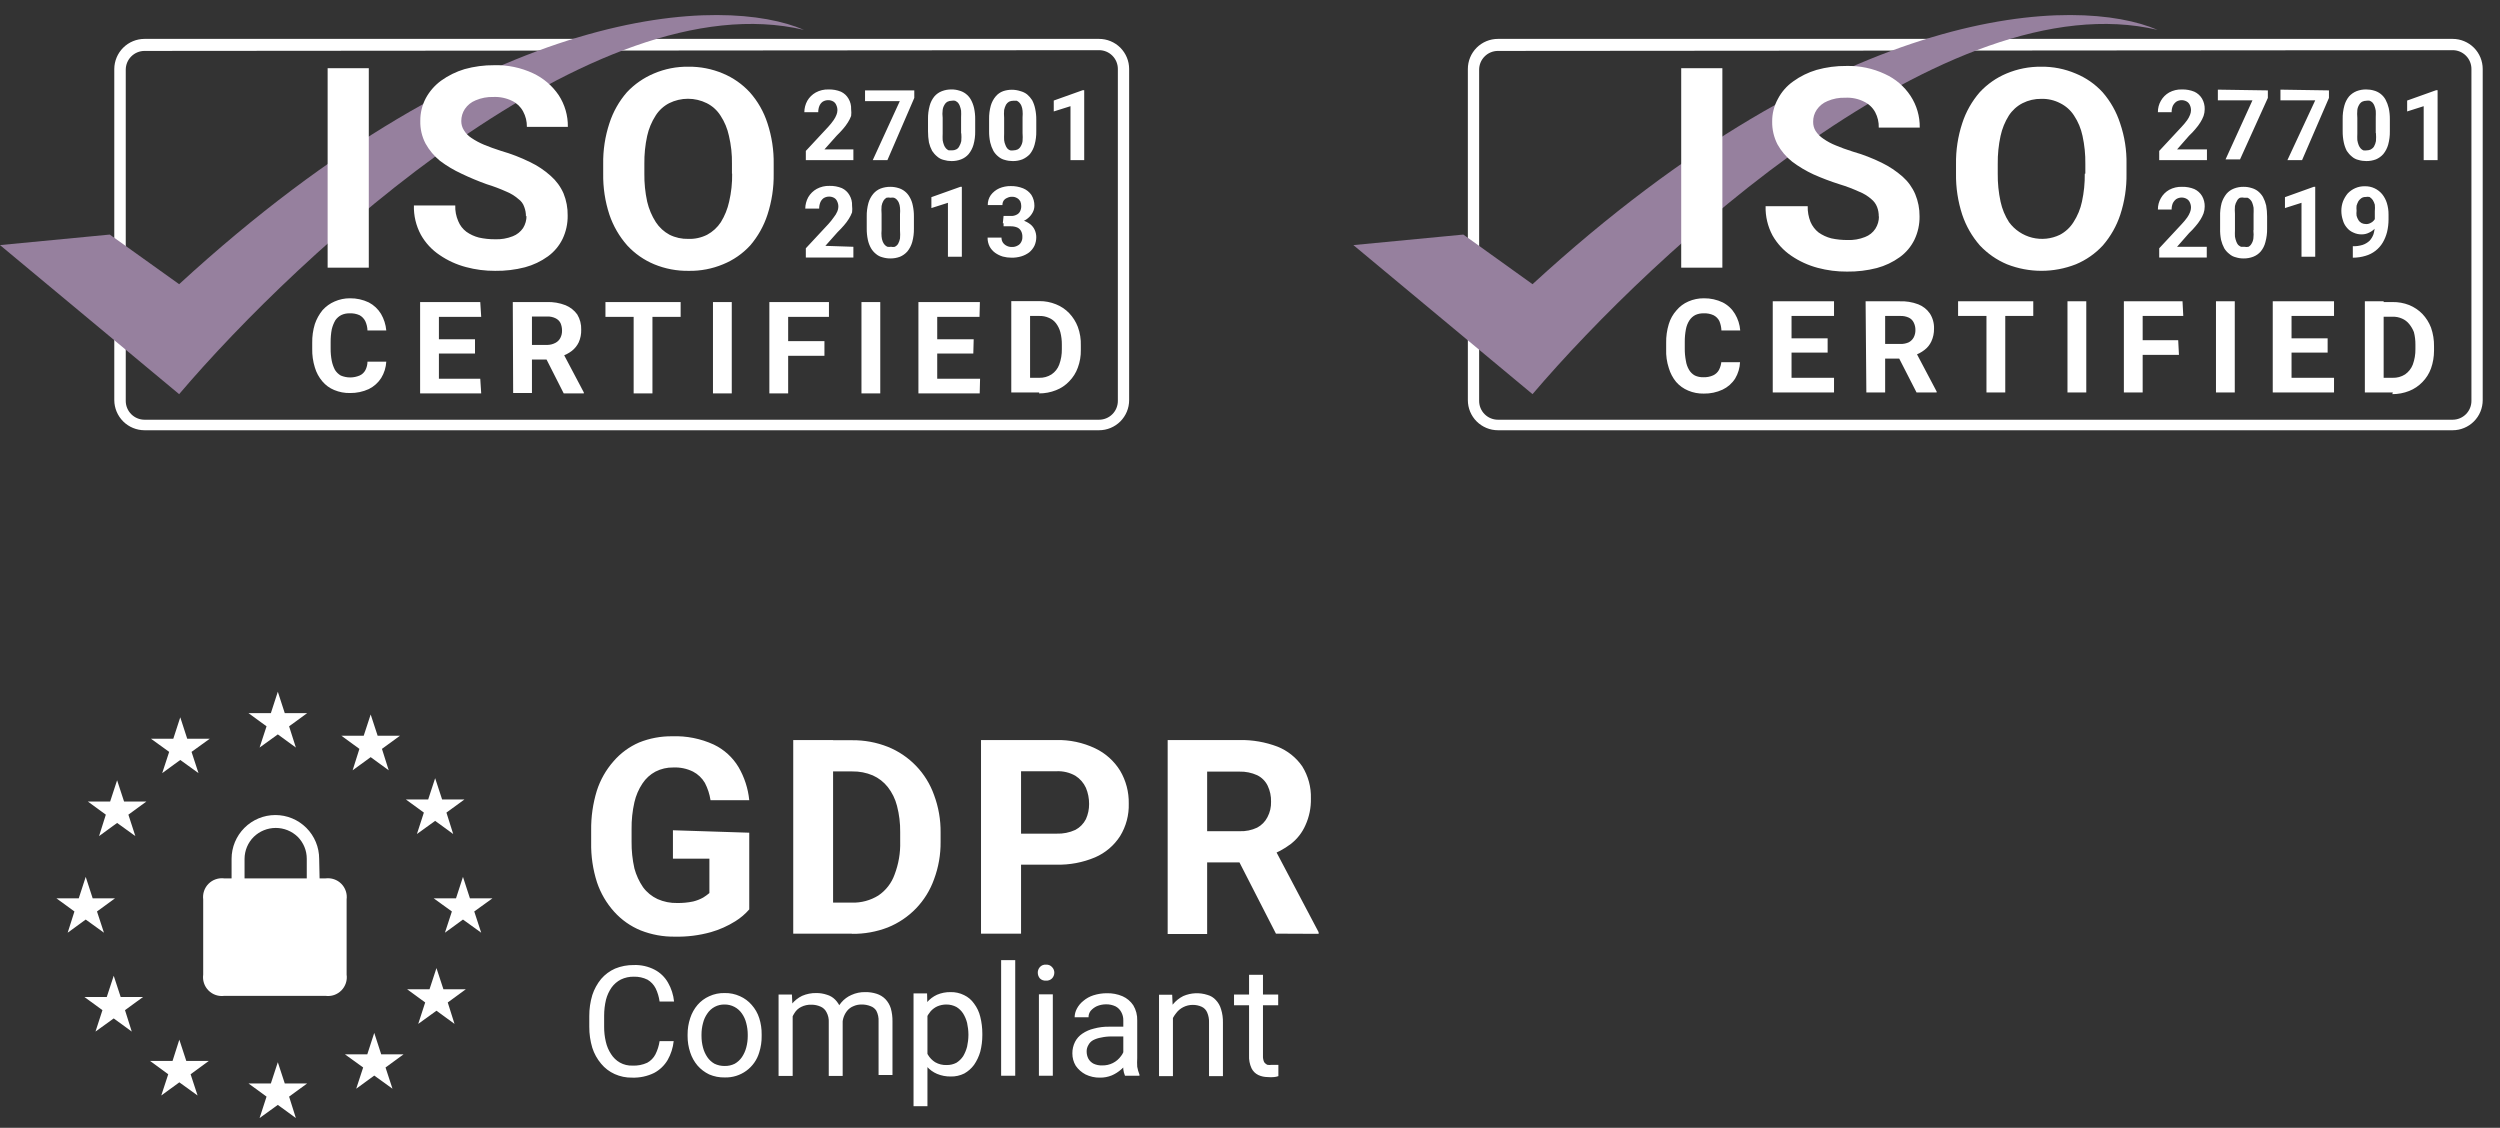 <svg width="133" height="60" viewBox="0 0 133 60" fill="none" xmlns="http://www.w3.org/2000/svg">
<rect x="0" y="0" width="133" height="60" fill="#333333" stroke="none"/>
<path d="M14.78 36.8L15.15 37.94H16.34L15.38 38.64L15.74 39.77L14.78 39.07L13.81 39.77L14.18 38.64L13.22 37.94H14.41L14.78 36.8Z" fill="white"/>
<path d="M14.78 56.51L15.15 57.64H16.34L15.38 58.34L15.74 59.48L14.78 58.78L13.81 59.48L14.18 58.34L13.22 57.64H14.41L14.78 56.51Z" fill="white"/>
<path d="M24.63 46.65L25 47.79H26.2L25.23 48.49L25.6 49.62L24.63 48.92L23.67 49.62L24.04 48.49L23.07 47.79H24.26L24.63 46.65Z" fill="white"/>
<path d="M4.56 46.65L4.93 47.79H6.12L5.16 48.49L5.53 49.62L4.56 48.92L3.6 49.62L3.96 48.49L3 47.79H4.19L4.56 46.65Z" fill="white"/>
<path d="M9.59 38.16L9.96 39.3H11.16L10.19 40L10.56 41.13L9.59 40.43L8.63 41.13L9 40L8.03 39.3H9.22L9.59 38.16Z" fill="white"/>
<path d="M19.91 54.95L20.28 56.09H21.47L20.51 56.79L20.88 57.92L19.91 57.22L18.95 57.92L19.32 56.79L18.35 56.09H19.54L19.91 54.95Z" fill="white"/>
<path d="M23.15 41.4L23.52 42.53H24.71L23.75 43.23L24.11 44.37L23.15 43.67L22.18 44.37L22.55 43.23L21.59 42.53H22.78L23.15 41.4Z" fill="white"/>
<path d="M6.05 51.91L6.42 53.04H7.61L6.65 53.74L7.01 54.88L6.05 54.18L5.08 54.88L5.45 53.74L4.49 53.04H5.68L6.05 51.91Z" fill="white"/>
<path d="M6.23 41.51L6.6 42.64H7.79L6.83 43.34L7.2 44.48L6.23 43.78L5.27 44.48L5.63 43.34L4.67 42.64H5.86L6.23 41.51Z" fill="white"/>
<path d="M23.22 51.501L23.59 52.63H24.78L23.82 53.331L24.18 54.471L23.22 53.77L22.25 54.471L22.62 53.331L21.66 52.63H22.85L23.22 51.501Z" fill="white"/>
<path d="M19.72 38.01L20.09 39.14H21.28L20.32 39.84L20.68 40.98L19.72 40.28L18.76 40.98L19.12 39.84L18.16 39.14H19.35L19.72 38.01Z" fill="white"/>
<path d="M9.54 55.31L9.91 56.44H11.111L10.14 57.15L10.511 58.28L9.54 57.58L8.58 58.28L8.95 57.15L7.98 56.44H9.18L9.54 55.31Z" fill="white"/>
<path d="M67.88 49.67L65.53 45.08H67.77L70.15 49.59V49.68L67.88 49.67ZM62.12 39.37H65.96C66.643 39.359 67.322 39.478 67.96 39.72C68.495 39.932 68.954 40.297 69.28 40.77C69.598 41.283 69.758 41.877 69.74 42.48C69.751 42.969 69.652 43.455 69.45 43.9C69.278 44.293 69.01 44.637 68.67 44.9C68.312 45.171 67.914 45.383 67.49 45.53L66.81 45.88H63.47V44.22H65.95C66.271 44.232 66.59 44.167 66.88 44.03C67.117 43.905 67.31 43.709 67.43 43.47C67.563 43.218 67.629 42.935 67.62 42.65C67.628 42.357 67.566 42.066 67.44 41.8C67.321 41.556 67.124 41.359 66.88 41.24C66.585 41.107 66.264 41.042 65.94 41.05H64.22V49.69H62.12V39.37ZM56.21 46H53.58V44.35H56.21C56.555 44.362 56.897 44.294 57.21 44.15C57.451 44.022 57.646 43.823 57.77 43.58C57.885 43.326 57.943 43.049 57.94 42.77C57.942 42.475 57.884 42.183 57.77 41.91C57.649 41.647 57.455 41.425 57.21 41.27C56.906 41.098 56.56 41.015 56.21 41.03H54.32V49.67H52.19V39.37H56.19C56.905 39.353 57.614 39.504 58.26 39.81C58.809 40.07 59.271 40.484 59.59 41C59.903 41.53 60.062 42.136 60.05 42.75C60.068 43.359 59.908 43.96 59.59 44.48C59.269 44.98 58.806 45.374 58.26 45.61C57.606 45.886 56.9 46.019 56.19 46H56.21ZM44.32 49.67H42.2V39.37H44.32V49.67ZM45.32 49.67H43.08V48.02H45.32C45.817 48.034 46.308 47.902 46.73 47.64C47.128 47.371 47.429 46.982 47.59 46.53C47.805 45.969 47.907 45.371 47.89 44.77V44.27C47.896 43.798 47.839 43.327 47.72 42.87C47.628 42.507 47.461 42.166 47.23 41.87C47.018 41.602 46.743 41.389 46.43 41.25C46.086 41.105 45.714 41.033 45.34 41.04H43.03V39.38H45.34C45.987 39.374 46.629 39.492 47.23 39.73C47.798 39.958 48.311 40.304 48.736 40.746C49.16 41.187 49.485 41.714 49.69 42.29C49.929 42.93 50.047 43.608 50.04 44.29V44.78C50.047 45.463 49.929 46.141 49.69 46.78C49.485 47.357 49.16 47.883 48.736 48.325C48.311 48.766 47.798 49.112 47.23 49.34C46.621 49.575 45.973 49.69 45.32 49.68V49.67ZM39.86 44.3V48.38C39.646 48.626 39.397 48.838 39.12 49.01C38.716 49.263 38.279 49.459 37.82 49.59C37.196 49.764 36.549 49.845 35.9 49.83C35.281 49.839 34.667 49.726 34.09 49.5C33.547 49.279 33.062 48.937 32.67 48.5C32.263 48.048 31.953 47.517 31.76 46.94C31.542 46.259 31.437 45.546 31.45 44.83V44.18C31.44 43.465 31.541 42.754 31.75 42.07C31.935 41.491 32.238 40.956 32.64 40.5C33.012 40.068 33.477 39.727 34 39.5C34.559 39.275 35.158 39.163 35.76 39.17C36.521 39.142 37.278 39.293 37.97 39.61C38.519 39.872 38.978 40.289 39.29 40.81C39.604 41.349 39.799 41.95 39.86 42.57H37.8C37.751 42.249 37.65 41.939 37.5 41.65C37.351 41.395 37.132 41.187 36.87 41.05C36.544 40.889 36.183 40.814 35.82 40.83C35.49 40.824 35.164 40.9 34.87 41.05C34.591 41.199 34.354 41.416 34.18 41.68C33.977 41.984 33.831 42.323 33.75 42.68C33.644 43.149 33.594 43.629 33.6 44.11V44.77C33.594 45.251 33.645 45.731 33.75 46.2C33.847 46.557 34.002 46.895 34.21 47.2C34.41 47.472 34.675 47.688 34.98 47.83C35.311 47.977 35.669 48.048 36.03 48.04C36.312 48.044 36.594 48.018 36.87 47.96C37.059 47.915 37.24 47.844 37.41 47.75C37.526 47.678 37.636 47.598 37.74 47.51V45.68H35.8V44.17L39.86 44.3Z" fill="white"/>
<path d="M66.45 51.86H67.19V56.17C67.184 56.283 67.205 56.396 67.25 56.5C67.295 56.566 67.357 56.618 67.43 56.65C67.506 56.66 67.583 56.66 67.66 56.65H67.86H68.01V57.25C67.936 57.277 67.858 57.294 67.78 57.3C67.667 57.312 67.553 57.312 67.44 57.3C67.267 57.3 67.096 57.263 66.94 57.19C66.783 57.114 66.656 56.987 66.58 56.83C66.482 56.614 66.437 56.377 66.45 56.14V51.86ZM68 53.48H65.65V52.91H68V53.48ZM62.21 54.91H61.91C61.905 54.631 61.949 54.354 62.04 54.09C62.11 53.847 62.233 53.621 62.4 53.43C62.55 53.246 62.737 53.096 62.95 52.99C63.358 52.813 63.817 52.792 64.24 52.93C64.409 52.976 64.562 53.069 64.68 53.2C64.812 53.338 64.908 53.506 64.96 53.69C65.033 53.923 65.067 54.166 65.06 54.41V57.25H64.32V54.4C64.328 54.215 64.294 54.03 64.22 53.86C64.164 53.727 64.061 53.62 63.93 53.56C63.782 53.493 63.622 53.459 63.46 53.46C63.282 53.458 63.108 53.5 62.95 53.58C62.8 53.656 62.669 53.765 62.57 53.9C62.456 54.04 62.368 54.199 62.31 54.37C62.249 54.547 62.219 54.733 62.22 54.92L62.21 54.91ZM62.4 53.84V57.25H61.66V52.92H62.36L62.4 53.84ZM59.88 54.62V55.14H59.13C58.941 55.138 58.753 55.158 58.57 55.2C58.423 55.224 58.281 55.271 58.15 55.34C58.042 55.4 57.955 55.491 57.9 55.6C57.839 55.703 57.807 55.821 57.81 55.94C57.809 56.072 57.84 56.203 57.9 56.32C57.964 56.436 58.062 56.53 58.18 56.59C58.324 56.656 58.481 56.687 58.64 56.68C58.834 56.685 59.028 56.642 59.202 56.555C59.376 56.468 59.527 56.339 59.64 56.18C59.734 56.066 59.793 55.927 59.81 55.78L60.12 56.14C60.091 56.271 60.04 56.396 59.97 56.51C59.883 56.658 59.771 56.79 59.64 56.9C59.493 57.028 59.328 57.133 59.15 57.21C58.95 57.292 58.736 57.333 58.52 57.33C58.253 57.335 57.989 57.277 57.75 57.16C57.542 57.051 57.363 56.893 57.23 56.7C57.11 56.501 57.048 56.273 57.05 56.04C57.047 55.829 57.096 55.62 57.19 55.43C57.28 55.253 57.414 55.101 57.58 54.99C57.768 54.863 57.978 54.771 58.2 54.72C58.46 54.649 58.73 54.616 59 54.62H59.88ZM59.76 56.51V54.28C59.763 54.126 59.725 53.974 59.65 53.84C59.582 53.712 59.477 53.608 59.35 53.54C59.191 53.464 59.016 53.426 58.84 53.43C58.671 53.43 58.505 53.464 58.35 53.53C58.223 53.59 58.111 53.675 58.02 53.78C57.946 53.878 57.907 53.998 57.91 54.12H57.17C57.172 53.959 57.213 53.802 57.29 53.66C57.374 53.502 57.489 53.362 57.63 53.25C57.788 53.115 57.972 53.013 58.17 52.95C58.403 52.876 58.645 52.839 58.89 52.84C59.175 52.834 59.458 52.888 59.72 53C59.951 53.103 60.149 53.269 60.29 53.48C60.437 53.724 60.51 54.005 60.5 54.29V56.29C60.491 56.443 60.491 56.597 60.5 56.75C60.525 56.894 60.565 57.035 60.62 57.17V57.23H59.85C59.804 57.121 59.774 57.007 59.76 56.89C59.751 56.757 59.751 56.623 59.76 56.49V56.51ZM55.21 51.75C55.207 51.64 55.247 51.533 55.32 51.45C55.361 51.404 55.412 51.368 55.469 51.345C55.526 51.323 55.588 51.314 55.65 51.32C55.709 51.315 55.77 51.324 55.825 51.347C55.881 51.369 55.93 51.405 55.97 51.45C56.009 51.489 56.04 51.536 56.06 51.588C56.081 51.639 56.091 51.695 56.09 51.75C56.089 51.862 56.046 51.969 55.97 52.05C55.928 52.092 55.878 52.124 55.823 52.145C55.767 52.166 55.709 52.174 55.65 52.17C55.589 52.175 55.529 52.167 55.471 52.146C55.414 52.126 55.363 52.093 55.32 52.05C55.25 51.966 55.211 51.86 55.21 51.75ZM56.01 57.23H55.27V52.9H56.01V57.23ZM54.01 57.23H53.26V51.08H54.01V57.23ZM51.52 55.11V55.03C51.518 54.825 51.494 54.62 51.45 54.42C51.406 54.243 51.335 54.075 51.24 53.92C51.148 53.777 51.025 53.657 50.88 53.57C50.716 53.484 50.534 53.439 50.35 53.44C50.181 53.439 50.014 53.473 49.86 53.54C49.727 53.602 49.608 53.691 49.51 53.8C49.416 53.912 49.338 54.036 49.28 54.17C49.22 54.304 49.176 54.446 49.15 54.59V55.59C49.197 55.776 49.271 55.955 49.37 56.12C49.464 56.278 49.594 56.411 49.75 56.51C49.935 56.616 50.146 56.668 50.36 56.66C50.54 56.664 50.719 56.623 50.88 56.54C51.023 56.45 51.146 56.331 51.24 56.19C51.333 56.031 51.404 55.859 51.45 55.68C51.494 55.48 51.518 55.275 51.52 55.07V55.11ZM52.26 54.99V55.07C52.261 55.367 52.224 55.663 52.15 55.95C52.078 56.2 51.967 56.436 51.82 56.65C51.681 56.839 51.504 56.996 51.3 57.11C51.076 57.221 50.829 57.276 50.58 57.27C50.329 57.274 50.081 57.226 49.85 57.13C49.643 57.042 49.458 56.909 49.31 56.74C49.16 56.55 49.042 56.338 48.96 56.11C48.872 55.844 48.815 55.569 48.79 55.29V54.84C48.815 54.547 48.875 54.258 48.97 53.98C49.044 53.745 49.159 53.525 49.31 53.33C49.457 53.155 49.642 53.015 49.85 52.92C50.077 52.824 50.322 52.776 50.57 52.78C50.819 52.774 51.066 52.829 51.29 52.94C51.503 53.041 51.685 53.196 51.82 53.39C51.977 53.598 52.089 53.837 52.15 54.09C52.224 54.384 52.261 54.687 52.26 54.99ZM49.34 53.69V58.85H48.6V52.85H49.32L49.34 53.69ZM44.8 54.45L44.31 54.6C44.311 54.369 44.348 54.14 44.42 53.92C44.497 53.705 44.612 53.505 44.76 53.33C44.906 53.157 45.091 53.02 45.3 52.93C45.529 52.826 45.778 52.775 46.03 52.78C46.237 52.776 46.443 52.806 46.64 52.87C46.813 52.925 46.971 53.021 47.1 53.15C47.233 53.289 47.332 53.457 47.39 53.64C47.454 53.868 47.484 54.104 47.48 54.34V57.19H46.74V54.34C46.752 54.143 46.71 53.946 46.62 53.77C46.549 53.659 46.444 53.574 46.32 53.53C46.164 53.467 45.997 53.436 45.83 53.44C45.681 53.438 45.535 53.469 45.4 53.53C45.276 53.58 45.166 53.659 45.08 53.76C44.91 53.965 44.818 54.224 44.82 54.49L44.8 54.45ZM42.02 54.9H41.67C41.672 54.623 41.712 54.346 41.79 54.08C41.85 53.839 41.963 53.614 42.12 53.42C42.267 53.234 42.456 53.084 42.67 52.98C42.909 52.876 43.168 52.825 43.43 52.83C43.62 52.828 43.809 52.859 43.99 52.92C44.156 52.967 44.308 53.057 44.43 53.18C44.563 53.316 44.666 53.48 44.73 53.66C44.803 53.883 44.837 54.116 44.83 54.35V57.24H44.09V54.39C44.101 54.202 44.06 54.015 43.97 53.85C43.903 53.714 43.789 53.608 43.65 53.55C43.498 53.483 43.335 53.449 43.17 53.45C42.979 53.443 42.79 53.484 42.62 53.57C42.475 53.641 42.353 53.752 42.27 53.89C42.175 54.033 42.107 54.193 42.07 54.36C42.037 54.542 42.02 54.726 42.02 54.91V54.9ZM42.17 53.77V57.24H41.42V52.91H42.13L42.17 53.77ZM37.32 55.03V55.12C37.32 55.326 37.347 55.531 37.4 55.73C37.447 55.912 37.525 56.084 37.63 56.24C37.728 56.384 37.858 56.504 38.01 56.59C38.181 56.673 38.369 56.714 38.56 56.71C38.743 56.714 38.925 56.673 39.09 56.59C39.241 56.504 39.371 56.384 39.47 56.24C39.574 56.084 39.652 55.912 39.7 55.73C39.753 55.531 39.78 55.326 39.78 55.12V55.03C39.779 54.828 39.752 54.626 39.7 54.43C39.656 54.247 39.578 54.074 39.47 53.92C39.368 53.771 39.23 53.648 39.07 53.565C38.909 53.481 38.731 53.438 38.55 53.44C38.368 53.435 38.188 53.477 38.028 53.561C37.867 53.645 37.73 53.769 37.63 53.92C37.522 54.074 37.444 54.247 37.4 54.43C37.347 54.626 37.32 54.828 37.32 55.03ZM36.58 55.12V55.03C36.579 54.734 36.626 54.441 36.72 54.16C36.803 53.904 36.935 53.666 37.11 53.46C37.28 53.263 37.492 53.106 37.73 53C37.986 52.881 38.267 52.823 38.55 52.83C38.832 52.823 39.113 52.882 39.37 53C39.608 53.106 39.82 53.263 39.99 53.46C40.17 53.663 40.307 53.901 40.39 54.16C40.48 54.441 40.524 54.735 40.52 55.03V55.12C40.524 55.415 40.48 55.709 40.39 55.99C40.275 56.383 40.033 56.727 39.702 56.967C39.37 57.208 38.969 57.332 38.56 57.32C38.275 57.327 37.992 57.272 37.73 57.16C37.493 57.047 37.282 56.887 37.11 56.69C36.935 56.484 36.803 56.246 36.72 55.99C36.626 55.709 36.579 55.416 36.58 55.12ZM35.07 55.39H35.84C35.803 55.742 35.694 56.082 35.52 56.39C35.348 56.682 35.099 56.921 34.8 57.08C34.436 57.258 34.034 57.344 33.63 57.33C33.309 57.336 32.992 57.271 32.7 57.14C32.421 57.014 32.174 56.826 31.98 56.59C31.769 56.34 31.609 56.051 31.51 55.74C31.402 55.38 31.348 55.006 31.35 54.63V54.05C31.348 53.674 31.402 53.3 31.51 52.94C31.611 52.627 31.771 52.335 31.98 52.08C32.183 51.844 32.435 51.657 32.72 51.53C33.037 51.4 33.377 51.336 33.72 51.34C34.105 51.326 34.488 51.412 34.83 51.59C35.128 51.747 35.374 51.986 35.54 52.28C35.716 52.587 35.825 52.928 35.86 53.28H35.09C35.057 53.037 34.986 52.801 34.88 52.58C34.783 52.389 34.634 52.229 34.45 52.12C34.223 52.008 33.972 51.953 33.72 51.96C33.481 51.955 33.245 52.007 33.03 52.11C32.836 52.21 32.668 52.354 32.54 52.53C32.402 52.727 32.301 52.947 32.24 53.18C32.174 53.459 32.14 53.744 32.14 54.03V54.62C32.138 54.889 32.168 55.158 32.23 55.42C32.282 55.655 32.377 55.879 32.51 56.08C32.627 56.266 32.789 56.421 32.98 56.53C33.184 56.644 33.416 56.699 33.65 56.69C33.918 56.703 34.185 56.651 34.43 56.54C34.618 56.438 34.772 56.281 34.87 56.09C34.98 55.87 35.054 55.634 35.09 55.39" fill="white"/>
<path d="M17.32 46.73H11.93C11.779 46.711 11.624 46.726 11.48 46.776C11.335 46.825 11.203 46.907 11.095 47.015C10.987 47.123 10.905 47.255 10.856 47.4C10.806 47.544 10.791 47.699 10.81 47.85V51.85C10.789 52.003 10.803 52.158 10.852 52.304C10.9 52.45 10.982 52.583 11.091 52.693C11.199 52.802 11.331 52.885 11.477 52.935C11.623 52.985 11.778 53 11.93 52.98H17.32C17.473 53 17.628 52.985 17.774 52.935C17.92 52.885 18.052 52.802 18.16 52.693C18.269 52.583 18.35 52.45 18.399 52.304C18.448 52.158 18.462 52.003 18.44 51.85V47.85C18.46 47.699 18.445 47.544 18.395 47.4C18.346 47.255 18.264 47.123 18.156 47.015C18.048 46.907 17.916 46.825 17.771 46.776C17.626 46.726 17.472 46.711 17.32 46.73Z" fill="white"/>
<path d="M17.02 47.59H16.32V45.69C16.321 45.473 16.279 45.258 16.197 45.058C16.114 44.857 15.993 44.674 15.84 44.52C15.527 44.216 15.107 44.046 14.67 44.046C14.233 44.046 13.814 44.216 13.5 44.52C13.188 44.83 13.012 45.251 13.01 45.69V47.59H12.32V45.69C12.32 45.072 12.566 44.48 13.003 44.043C13.44 43.606 14.032 43.36 14.65 43.36C15.268 43.36 15.861 43.606 16.298 44.043C16.735 44.48 16.98 45.072 16.98 45.69L17.02 47.59Z" fill="white"/>
<path d="M7.69 2.709C7.425 2.709 7.171 2.814 6.983 3.002C6.795 3.189 6.69 3.444 6.69 3.709V21.329C6.69 21.594 6.795 21.848 6.983 22.036C7.171 22.224 7.425 22.329 7.69 22.329H58.47C58.735 22.329 58.99 22.224 59.177 22.036C59.365 21.848 59.47 21.594 59.47 21.329V3.669C59.47 3.404 59.365 3.149 59.177 2.962C58.99 2.774 58.735 2.669 58.47 2.669L7.69 2.709ZM58.47 22.889H7.69C7.265 22.889 6.857 22.721 6.555 22.421C6.254 22.121 6.083 21.714 6.08 21.289V3.669C6.083 3.244 6.254 2.837 6.555 2.537C6.857 2.237 7.265 2.069 7.69 2.069H58.47C58.894 2.069 59.301 2.237 59.602 2.537C59.901 2.838 60.07 3.245 60.07 3.669V21.289C60.07 21.713 59.901 22.12 59.602 22.42C59.301 22.72 58.894 22.889 58.47 22.889Z" fill="white"/>
<path d="M0 13.039L5.84 12.479L9.53 15.119C26.06 -0.061 38.58 -0.231 42.77 1.589C31.62 -1.041 15.96 13.409 9.53 20.969L0 13.039Z" fill="#96809E"/>
<path d="M38.94 9.239V8.719C38.949 8.217 38.895 7.717 38.78 7.229C38.699 6.844 38.546 6.477 38.33 6.149C38.151 5.867 37.898 5.638 37.6 5.489C37.289 5.335 36.947 5.254 36.6 5.254C36.253 5.254 35.91 5.335 35.6 5.489C35.306 5.641 35.057 5.869 34.88 6.149C34.667 6.48 34.515 6.845 34.43 7.229C34.323 7.718 34.273 8.218 34.28 8.719V9.239C34.273 9.739 34.324 10.239 34.43 10.729C34.52 11.115 34.676 11.484 34.89 11.819C35.073 12.1 35.324 12.33 35.62 12.489C35.93 12.643 36.273 12.718 36.62 12.709C36.966 12.721 37.31 12.645 37.62 12.489C37.915 12.33 38.166 12.1 38.35 11.819C38.557 11.483 38.706 11.114 38.79 10.729C38.904 10.241 38.958 9.74 38.95 9.239H38.94ZM41.16 8.729V9.239C41.171 9.979 41.059 10.715 40.83 11.419C40.635 12.021 40.322 12.579 39.91 13.059C39.51 13.494 39.018 13.836 38.47 14.059C37.891 14.301 37.267 14.42 36.64 14.409C36.009 14.419 35.383 14.3 34.8 14.059C34.257 13.832 33.769 13.491 33.37 13.059C32.947 12.581 32.624 12.023 32.42 11.419C32.19 10.715 32.078 9.979 32.09 9.239V8.729C32.078 7.992 32.189 7.259 32.42 6.559C32.615 5.952 32.932 5.39 33.35 4.909C33.754 4.478 34.245 4.138 34.79 3.909C35.368 3.663 35.991 3.54 36.62 3.549C37.251 3.541 37.878 3.663 38.46 3.909C39.003 4.135 39.49 4.476 39.89 4.909C40.314 5.387 40.635 5.949 40.83 6.559C41.06 7.259 41.172 7.992 41.16 8.729ZM27.98 11.519C27.983 11.345 27.952 11.171 27.89 11.009C27.834 10.839 27.726 10.692 27.58 10.589C27.392 10.425 27.18 10.293 26.95 10.199C26.605 10.043 26.251 9.91 25.89 9.799C25.434 9.635 24.986 9.448 24.55 9.239C24.147 9.053 23.765 8.825 23.41 8.559C23.097 8.303 22.836 7.991 22.64 7.639C22.444 7.266 22.348 6.849 22.36 6.429C22.356 6.011 22.455 5.599 22.65 5.229C22.85 4.858 23.13 4.537 23.47 4.289C23.847 4.019 24.266 3.813 24.71 3.679C25.227 3.535 25.762 3.464 26.3 3.469C27.01 3.451 27.715 3.598 28.36 3.899C28.909 4.156 29.379 4.557 29.72 5.059C30.048 5.56 30.219 6.149 30.21 6.749H28.03C28.035 6.463 27.966 6.18 27.83 5.929C27.7 5.686 27.497 5.49 27.25 5.369C26.939 5.216 26.595 5.144 26.25 5.159C25.924 5.149 25.599 5.21 25.3 5.339C25.068 5.432 24.87 5.592 24.73 5.799C24.605 5.989 24.54 6.211 24.54 6.439C24.539 6.612 24.587 6.782 24.68 6.929C24.781 7.094 24.917 7.234 25.08 7.339C25.29 7.481 25.515 7.601 25.75 7.699C26.01 7.809 26.32 7.919 26.66 8.029C27.186 8.18 27.698 8.377 28.19 8.619C28.594 8.81 28.968 9.059 29.3 9.359C29.592 9.615 29.824 9.933 29.98 10.289C30.132 10.663 30.207 11.065 30.2 11.469C30.206 11.897 30.114 12.322 29.93 12.709C29.75 13.078 29.482 13.398 29.15 13.639C28.782 13.905 28.368 14.101 27.93 14.219C27.411 14.353 26.876 14.417 26.34 14.409C25.816 14.412 25.295 14.345 24.79 14.209C24.29 14.078 23.816 13.861 23.39 13.569C22.976 13.293 22.633 12.923 22.39 12.489C22.132 12.01 22.004 11.472 22.02 10.929H24.22C24.209 11.217 24.264 11.504 24.38 11.769C24.47 11.991 24.619 12.184 24.81 12.329C25.012 12.473 25.239 12.578 25.48 12.639C25.762 12.701 26.05 12.731 26.34 12.729C26.661 12.742 26.981 12.687 27.28 12.569C27.504 12.482 27.696 12.328 27.83 12.129C27.951 11.934 28.013 11.708 28.01 11.479L27.98 11.519ZM19.62 14.239H17.43V3.629H19.62V14.239Z" fill="white"/>
<path d="M54.8 20.879H53.8V16.019H54.8V20.879ZM55.29 20.879H54.23V20.099H55.28C55.513 20.107 55.743 20.044 55.94 19.919C56.128 19.793 56.271 19.611 56.35 19.399C56.448 19.133 56.495 18.852 56.49 18.569V18.329C56.492 18.106 56.465 17.884 56.41 17.669C56.364 17.499 56.286 17.339 56.18 17.199C56.082 17.07 55.951 16.969 55.8 16.909C55.64 16.837 55.466 16.803 55.29 16.809H54.2V16.019H55.29C55.595 16.016 55.898 16.074 56.18 16.189C56.444 16.294 56.683 16.454 56.88 16.659C57.08 16.869 57.236 17.118 57.34 17.389C57.458 17.709 57.512 18.048 57.5 18.389V18.619C57.506 18.939 57.452 19.258 57.34 19.559C57.242 19.833 57.085 20.082 56.88 20.289C56.685 20.496 56.446 20.657 56.18 20.759C55.894 20.873 55.588 20.931 55.28 20.929L55.29 20.879ZM52.11 16.859H49.55V16.069H52.13L52.11 16.859ZM51.78 18.809H49.55V18.049H51.8L51.78 18.809ZM49.86 20.929H48.86V16.069H49.86V20.929ZM52.12 20.929H49.55V20.149H52.14L52.12 20.929ZM46.83 20.929H45.83V16.069H46.83V20.929ZM44.1 16.859H41.66V16.069H44.1V16.859ZM43.86 18.929H41.66V18.149H43.86V18.929ZM41.93 20.929H40.93V16.069H41.93V20.929ZM38.93 20.929H37.93V16.069H38.93V20.929ZM36.21 16.859H32.21V16.069H36.21V16.859ZM34.71 20.929H33.71V16.069H34.71V20.929ZM29.99 20.929L28.89 18.759H29.94L31.06 20.879V20.929H29.99ZM27.28 16.069H29.09C29.432 16.057 29.772 16.115 30.09 16.239C30.338 16.342 30.553 16.511 30.71 16.729C30.857 16.973 30.93 17.254 30.92 17.539C30.927 17.769 30.883 17.998 30.79 18.209C30.704 18.389 30.578 18.546 30.42 18.669C30.252 18.797 30.062 18.895 29.86 18.959L29.55 19.129H27.97V18.349H29.14C29.284 18.345 29.424 18.307 29.55 18.239C29.662 18.182 29.753 18.091 29.81 17.979C29.873 17.858 29.904 17.724 29.9 17.589C29.901 17.451 29.874 17.315 29.82 17.189C29.762 17.074 29.667 16.983 29.55 16.929C29.413 16.863 29.262 16.832 29.11 16.839H28.3V20.909H27.3L27.28 16.069ZM25.6 16.859H23.02V16.069H25.55L25.6 16.859ZM25.27 18.809H23.02V18.049H25.27V18.809ZM23.35 20.929H22.35V16.069H23.35V20.929ZM25.6 20.929H23.02V20.149H25.55L25.6 20.929ZM19.55 19.239H20.55C20.534 19.547 20.441 19.846 20.28 20.109C20.118 20.362 19.89 20.566 19.62 20.699C19.307 20.842 18.965 20.914 18.62 20.909C18.332 20.915 18.046 20.86 17.78 20.749C17.536 20.649 17.319 20.491 17.15 20.289C16.966 20.073 16.83 19.821 16.75 19.549C16.65 19.225 16.602 18.887 16.61 18.549V18.239C16.604 17.9 16.651 17.563 16.75 17.239C16.842 16.97 16.981 16.719 17.16 16.499C17.338 16.301 17.556 16.144 17.8 16.039C18.058 15.925 18.338 15.867 18.62 15.869C18.966 15.865 19.308 15.94 19.62 16.089C19.888 16.229 20.113 16.44 20.27 16.699C20.427 16.968 20.523 17.268 20.55 17.579H19.55C19.545 17.406 19.504 17.235 19.43 17.079C19.363 16.948 19.258 16.84 19.13 16.769C18.961 16.693 18.776 16.659 18.59 16.669C18.442 16.666 18.295 16.697 18.16 16.759C18.032 16.824 17.922 16.92 17.84 17.039C17.754 17.189 17.69 17.35 17.65 17.519C17.608 17.743 17.588 17.971 17.59 18.199V18.539C17.587 18.76 17.608 18.981 17.65 19.199C17.684 19.366 17.741 19.528 17.82 19.679C17.897 19.803 18.004 19.906 18.13 19.979C18.288 20.045 18.459 20.08 18.63 20.08C18.802 20.08 18.972 20.045 19.13 19.979C19.264 19.921 19.373 19.818 19.44 19.689C19.512 19.549 19.549 19.395 19.55 19.239Z" fill="white"/>
<path d="M53.39 12.039V11.669H53.9C54.078 11.666 54.257 11.687 54.43 11.729C54.567 11.773 54.696 11.841 54.81 11.929C54.915 12.011 54.997 12.117 55.05 12.239C55.103 12.359 55.131 12.488 55.13 12.619C55.13 12.778 55.096 12.935 55.03 13.079C54.963 13.214 54.867 13.334 54.75 13.429C54.623 13.523 54.481 13.594 54.33 13.639C54.161 13.689 53.986 13.712 53.81 13.709C53.655 13.709 53.5 13.689 53.35 13.649C53.203 13.605 53.065 13.537 52.94 13.449C52.82 13.362 52.721 13.249 52.65 13.119C52.574 12.971 52.536 12.806 52.54 12.639H53.28C53.277 12.731 53.301 12.821 53.35 12.899C53.398 12.971 53.464 13.029 53.54 13.069C53.629 13.118 53.729 13.142 53.83 13.139C53.935 13.144 54.038 13.12 54.13 13.069C54.211 13.031 54.278 12.968 54.32 12.889C54.37 12.804 54.394 12.707 54.39 12.609C54.396 12.498 54.372 12.387 54.32 12.289C54.273 12.204 54.2 12.137 54.11 12.099C54.005 12.058 53.893 12.038 53.78 12.039H53.39ZM53.39 11.489H53.78C53.888 11.495 53.995 11.47 54.09 11.419C54.169 11.381 54.232 11.318 54.27 11.239C54.312 11.152 54.333 11.056 54.33 10.959C54.33 10.873 54.313 10.788 54.28 10.709C54.239 10.638 54.181 10.58 54.11 10.539C54.026 10.488 53.928 10.464 53.83 10.469C53.743 10.467 53.657 10.488 53.58 10.529C53.503 10.558 53.436 10.611 53.39 10.679C53.348 10.748 53.327 10.828 53.33 10.909H52.55C52.545 10.72 52.601 10.534 52.71 10.379C52.827 10.223 52.982 10.099 53.16 10.019C53.353 9.937 53.561 9.896 53.77 9.899C53.996 9.895 54.22 9.935 54.43 10.019C54.607 10.091 54.76 10.213 54.87 10.369C54.978 10.543 55.033 10.744 55.03 10.949C55.03 11.071 54.999 11.192 54.94 11.299C54.882 11.409 54.804 11.508 54.71 11.589C54.603 11.685 54.477 11.756 54.34 11.799C54.186 11.853 54.023 11.88 53.86 11.879H53.35L53.39 11.489ZM51.17 9.939V13.659H50.43V10.789L49.55 11.069V10.489L51.09 9.939H51.17ZM47.88 12.239V11.399C47.891 11.283 47.891 11.165 47.88 11.049C47.873 10.96 47.853 10.872 47.82 10.789C47.794 10.726 47.757 10.668 47.71 10.619C47.668 10.575 47.617 10.54 47.56 10.519C47.501 10.508 47.44 10.508 47.38 10.519C47.307 10.504 47.233 10.504 47.16 10.519C47.095 10.559 47.04 10.614 47 10.679C46.95 10.765 46.916 10.86 46.9 10.959C46.888 11.099 46.888 11.239 46.9 11.379V12.239C46.889 12.355 46.889 12.473 46.9 12.589C46.907 12.678 46.927 12.766 46.96 12.849C46.986 12.915 47.023 12.976 47.07 13.029C47.11 13.071 47.157 13.105 47.21 13.129C47.273 13.139 47.337 13.139 47.4 13.129C47.469 13.145 47.541 13.145 47.61 13.129C47.68 13.092 47.739 13.037 47.78 12.969C47.828 12.882 47.862 12.787 47.88 12.689C47.892 12.546 47.892 12.402 47.88 12.259V12.239ZM48.62 11.519V12.159C48.625 12.402 48.594 12.645 48.53 12.879C48.478 13.062 48.39 13.232 48.27 13.379C48.163 13.501 48.029 13.596 47.88 13.659C47.717 13.72 47.544 13.751 47.37 13.749C47.228 13.75 47.086 13.73 46.95 13.689C46.821 13.658 46.701 13.596 46.6 13.509C46.496 13.426 46.407 13.324 46.34 13.209C46.26 13.069 46.202 12.917 46.17 12.759C46.128 12.562 46.108 12.361 46.11 12.159V11.519C46.105 11.276 46.136 11.034 46.2 10.799C46.252 10.619 46.34 10.452 46.46 10.309C46.565 10.185 46.699 10.089 46.85 10.029C47.013 9.968 47.186 9.938 47.36 9.939C47.502 9.938 47.644 9.958 47.78 9.999C47.909 10.034 48.029 10.095 48.133 10.177C48.238 10.26 48.325 10.362 48.39 10.479C48.472 10.618 48.53 10.77 48.56 10.929C48.602 11.123 48.623 11.321 48.62 11.519ZM45.4 13.129V13.699H42.87V13.209L44.07 11.919C44.171 11.809 44.265 11.692 44.35 11.569C44.433 11.47 44.5 11.358 44.55 11.239C44.58 11.166 44.597 11.088 44.6 11.009C44.604 10.909 44.583 10.809 44.54 10.719C44.51 10.64 44.453 10.573 44.38 10.529C44.298 10.482 44.205 10.458 44.11 10.459C44.008 10.458 43.907 10.486 43.82 10.539C43.739 10.597 43.677 10.677 43.64 10.769C43.599 10.874 43.579 10.986 43.58 11.099H42.84C42.842 10.886 42.897 10.676 43 10.489C43.108 10.305 43.263 10.153 43.45 10.049C43.659 9.937 43.893 9.881 44.13 9.889C44.356 9.883 44.581 9.923 44.79 10.009C44.958 10.088 45.098 10.217 45.19 10.379C45.291 10.548 45.339 10.743 45.33 10.939C45.345 11.059 45.345 11.18 45.33 11.299C45.285 11.418 45.228 11.532 45.16 11.639C45.083 11.763 44.996 11.88 44.9 11.989C44.8 12.109 44.68 12.229 44.56 12.349L43.91 13.079L45.4 13.129ZM57.68 4.799V8.519H56.95V5.649L56.06 5.929V5.349L57.6 4.799H57.68ZM54.4 7.079V6.239C54.411 6.123 54.411 6.005 54.4 5.889C54.393 5.8 54.373 5.712 54.34 5.629C54.314 5.566 54.277 5.509 54.23 5.459C54.19 5.417 54.143 5.383 54.09 5.359H53.91C53.831 5.359 53.752 5.376 53.68 5.409C53.615 5.449 53.56 5.504 53.52 5.569C53.474 5.657 53.441 5.752 53.42 5.849C53.408 5.989 53.408 6.129 53.42 6.269V7.109C53.414 7.226 53.414 7.342 53.42 7.459C53.43 7.549 53.454 7.636 53.49 7.719C53.513 7.784 53.547 7.845 53.59 7.899C53.632 7.943 53.683 7.978 53.74 7.999C53.8 8.009 53.861 8.009 53.92 7.999C53.996 7.998 54.071 7.981 54.14 7.949C54.207 7.912 54.263 7.856 54.3 7.789C54.353 7.704 54.387 7.608 54.4 7.509C54.412 7.366 54.412 7.222 54.4 7.079ZM55.13 6.339V6.979C55.135 7.222 55.105 7.465 55.04 7.699C54.992 7.881 54.907 8.051 54.79 8.199C54.677 8.319 54.541 8.414 54.39 8.479C54.227 8.541 54.054 8.572 53.88 8.569C53.738 8.57 53.596 8.55 53.46 8.509C53.331 8.478 53.211 8.416 53.11 8.329C53.006 8.246 52.917 8.144 52.85 8.029C52.774 7.887 52.717 7.736 52.68 7.579C52.638 7.382 52.618 7.181 52.62 6.979V6.339C52.615 6.096 52.646 5.853 52.71 5.619C52.762 5.439 52.85 5.272 52.97 5.129C53.076 5.002 53.214 4.905 53.37 4.849C53.669 4.75 53.991 4.75 54.29 4.849C54.417 4.882 54.536 4.94 54.64 5.019C54.745 5.108 54.836 5.213 54.91 5.329C54.984 5.471 55.038 5.622 55.07 5.779C55.112 5.973 55.133 6.171 55.13 6.369V6.339ZM51.13 7.109V6.239C51.136 6.122 51.136 6.006 51.13 5.889C51.115 5.8 51.092 5.713 51.06 5.629C51.037 5.567 51.003 5.509 50.96 5.459C50.915 5.419 50.864 5.385 50.81 5.359C50.751 5.348 50.69 5.348 50.63 5.359C50.554 5.359 50.479 5.376 50.41 5.409C50.343 5.446 50.287 5.502 50.25 5.569C50.196 5.654 50.162 5.749 50.15 5.849C50.132 5.988 50.132 6.13 50.15 6.269V7.109C50.144 7.226 50.144 7.342 50.15 7.459C50.165 7.548 50.188 7.635 50.22 7.719C50.246 7.785 50.283 7.846 50.33 7.899C50.37 7.941 50.417 7.975 50.47 7.999H50.65C50.726 8 50.802 7.983 50.87 7.949C50.94 7.915 50.996 7.859 51.03 7.789C51.082 7.702 51.119 7.608 51.14 7.509C51.152 7.366 51.152 7.222 51.14 7.079L51.13 7.109ZM51.88 6.339V6.979C51.885 7.222 51.855 7.465 51.79 7.699C51.738 7.882 51.65 8.052 51.53 8.199C51.422 8.324 51.285 8.42 51.13 8.479C50.967 8.541 50.794 8.572 50.62 8.569C50.481 8.569 50.343 8.549 50.21 8.509C50.08 8.48 49.959 8.418 49.86 8.329C49.755 8.244 49.664 8.142 49.59 8.029C49.514 7.887 49.457 7.736 49.42 7.579C49.386 7.381 49.37 7.18 49.37 6.979V6.339C49.365 6.096 49.396 5.853 49.46 5.619C49.508 5.44 49.593 5.273 49.71 5.129C49.818 5.004 49.956 4.908 50.11 4.849C50.273 4.787 50.446 4.756 50.62 4.759C50.759 4.757 50.897 4.777 51.03 4.819C51.157 4.852 51.276 4.91 51.38 4.989C51.49 5.073 51.583 5.178 51.65 5.299C51.728 5.44 51.785 5.592 51.82 5.749C51.862 5.943 51.883 6.141 51.88 6.339ZM48.64 4.809V5.209L47.21 8.519H46.43L47.87 5.379H46.02V4.809H48.64ZM45.4 7.949V8.519H42.87V8.029L44.07 6.739C44.171 6.629 44.265 6.512 44.35 6.389C44.411 6.302 44.462 6.208 44.5 6.109C44.53 6.036 44.547 5.958 44.55 5.879C44.554 5.779 44.533 5.679 44.49 5.589C44.459 5.51 44.403 5.443 44.33 5.399C44.248 5.352 44.155 5.328 44.06 5.329C43.958 5.328 43.857 5.356 43.77 5.409C43.689 5.467 43.627 5.547 43.59 5.639C43.549 5.744 43.529 5.856 43.53 5.969H42.79C42.792 5.756 42.847 5.546 42.95 5.359C43.058 5.175 43.213 5.023 43.4 4.919C43.609 4.806 43.843 4.751 44.08 4.759C44.306 4.753 44.531 4.793 44.74 4.879C44.908 4.958 45.048 5.087 45.14 5.249C45.241 5.418 45.289 5.613 45.28 5.809C45.295 5.929 45.295 6.049 45.28 6.169C45.236 6.288 45.178 6.402 45.11 6.509C45.033 6.633 44.946 6.75 44.85 6.859C44.75 6.979 44.63 7.099 44.51 7.219L43.86 7.949H45.4Z" fill="white"/>
<path d="M79.69 2.709C79.425 2.709 79.17 2.814 78.983 3.002C78.795 3.189 78.69 3.444 78.69 3.709V21.329C78.69 21.594 78.795 21.848 78.983 22.036C79.17 22.224 79.425 22.329 79.69 22.329H130.48C130.745 22.329 130.999 22.224 131.187 22.036C131.374 21.848 131.48 21.594 131.48 21.329V3.669C131.48 3.404 131.374 3.149 131.187 2.962C130.999 2.774 130.745 2.669 130.48 2.669L79.69 2.709ZM130.48 22.889H79.69C79.266 22.889 78.859 22.72 78.558 22.42C78.258 22.12 78.09 21.713 78.09 21.289V3.669C78.09 3.245 78.258 2.838 78.558 2.537C78.859 2.237 79.266 2.069 79.69 2.069H130.48C130.69 2.069 130.898 2.11 131.092 2.191C131.286 2.271 131.463 2.389 131.611 2.537C131.76 2.686 131.878 2.862 131.958 3.057C132.038 3.251 132.08 3.459 132.08 3.669V21.289C132.08 21.499 132.038 21.707 131.958 21.901C131.878 22.095 131.76 22.272 131.611 22.42C131.463 22.569 131.286 22.687 131.092 22.767C130.898 22.848 130.69 22.889 130.48 22.889Z" fill="white"/>
<path d="M72 13.039L77.85 12.479L81.53 15.119C98.07 -0.061 110.58 -0.231 114.78 1.589C103.63 -1.041 87.97 13.409 81.53 20.969L72 13.039Z" fill="#96809E"/>
<path d="M110.94 9.239V8.719C110.947 8.218 110.897 7.718 110.79 7.229C110.709 6.844 110.557 6.477 110.34 6.149C110.158 5.866 109.902 5.638 109.6 5.489C109.292 5.329 108.948 5.25 108.6 5.259C108.253 5.253 107.91 5.332 107.6 5.489C107.303 5.641 107.052 5.869 106.87 6.149C106.662 6.48 106.513 6.846 106.43 7.229C106.324 7.718 106.274 8.218 106.28 8.719V9.239C106.274 9.74 106.324 10.239 106.43 10.729C106.513 11.116 106.666 11.486 106.88 11.819C107.182 12.23 107.619 12.522 108.114 12.645C108.609 12.767 109.132 12.712 109.59 12.489C109.885 12.332 110.133 12.101 110.31 11.819C110.525 11.486 110.678 11.116 110.76 10.729C110.866 10.239 110.917 9.74 110.91 9.239H110.94ZM113.13 8.729V9.239C113.142 9.979 113.03 10.715 112.8 11.419C112.602 12.022 112.286 12.579 111.87 13.059C111.471 13.491 110.983 13.832 110.44 14.059C109.261 14.524 107.95 14.524 106.77 14.059C106.226 13.83 105.735 13.489 105.33 13.059C104.911 12.58 104.592 12.023 104.39 11.419C104.161 10.715 104.049 9.979 104.06 9.239V8.729C104.049 7.992 104.16 7.259 104.39 6.559C104.586 5.952 104.902 5.391 105.32 4.909C105.72 4.477 106.207 4.135 106.75 3.909C107.333 3.664 107.959 3.542 108.59 3.549C109.219 3.541 109.842 3.663 110.42 3.909C110.968 4.132 111.46 4.473 111.86 4.909C112.279 5.391 112.595 5.952 112.79 6.559C113.029 7.257 113.144 7.991 113.13 8.729ZM99.95 11.519C99.953 11.345 99.923 11.171 99.86 11.009C99.796 10.844 99.689 10.699 99.55 10.589C99.361 10.423 99.144 10.291 98.91 10.199C98.567 10.042 98.212 9.908 97.85 9.799C97.384 9.651 96.927 9.478 96.48 9.279C96.077 9.093 95.695 8.865 95.341 8.599C95.022 8.346 94.757 8.034 94.561 7.679C94.37 7.304 94.273 6.889 94.28 6.469C94.275 6.05 94.379 5.636 94.58 5.269C94.774 4.894 95.055 4.572 95.4 4.329C95.776 4.057 96.196 3.851 96.64 3.719C97.158 3.574 97.693 3.503 98.23 3.509C98.938 3.491 99.64 3.638 100.28 3.939C100.834 4.19 101.305 4.592 101.64 5.099C101.969 5.6 102.14 6.189 102.13 6.789H99.95C99.959 6.504 99.893 6.221 99.76 5.969C99.627 5.725 99.421 5.529 99.17 5.409C98.861 5.253 98.516 5.181 98.17 5.199C97.844 5.188 97.52 5.249 97.22 5.379C96.989 5.472 96.791 5.632 96.65 5.839C96.522 6.027 96.456 6.251 96.46 6.479C96.456 6.651 96.501 6.821 96.591 6.969C96.698 7.132 96.838 7.271 97 7.379C97.209 7.525 97.434 7.646 97.67 7.739C97.93 7.849 98.23 7.959 98.58 8.069C99.107 8.22 99.619 8.417 100.11 8.659C100.512 8.855 100.885 9.104 101.22 9.399C101.509 9.656 101.738 9.973 101.89 10.329C102.046 10.703 102.124 11.104 102.12 11.509C102.127 11.937 102.034 12.362 101.85 12.749C101.671 13.118 101.403 13.438 101.07 13.679C100.702 13.945 100.289 14.141 99.85 14.259C99.331 14.392 98.796 14.456 98.26 14.449C97.734 14.453 97.209 14.385 96.7 14.249C96.201 14.116 95.728 13.9 95.3 13.609C94.888 13.331 94.546 12.961 94.3 12.529C94.043 12.05 93.915 11.512 93.93 10.969H96.17C96.162 11.256 96.213 11.542 96.32 11.809C96.415 12.028 96.562 12.221 96.75 12.369C96.953 12.512 97.18 12.617 97.42 12.679C97.706 12.741 97.998 12.771 98.29 12.769C98.608 12.782 98.925 12.727 99.22 12.609C99.446 12.524 99.639 12.37 99.77 12.169C99.894 11.975 99.96 11.749 99.96 11.519H99.95ZM91.63 14.239H89.44V3.629H91.63V14.239Z" fill="white"/>
<path d="M126.81 20.879H125.81V16.029H126.81V20.879ZM127.3 20.879H126.24V20.099H127.29C127.523 20.107 127.753 20.044 127.95 19.919C128.135 19.79 128.278 19.609 128.36 19.399C128.457 19.133 128.505 18.852 128.5 18.569V18.329C128.502 18.106 128.475 17.884 128.42 17.669C128.36 17.513 128.275 17.368 128.17 17.239C128.069 17.113 127.938 17.013 127.79 16.949C127.629 16.878 127.455 16.844 127.28 16.849H126.19V16.069H127.28C127.584 16.064 127.886 16.118 128.17 16.229C128.433 16.337 128.671 16.496 128.87 16.699C129.07 16.91 129.226 17.158 129.33 17.429C129.442 17.75 129.496 18.089 129.49 18.429V18.659C129.49 18.979 129.436 19.297 129.33 19.599C129.231 19.873 129.074 20.122 128.87 20.329C128.673 20.533 128.434 20.694 128.17 20.799C127.883 20.912 127.578 20.97 127.27 20.969L127.3 20.879ZM124.17 16.809H121.59V16.029H124.17V16.809ZM123.83 18.759H121.59V17.999H123.83V18.759ZM121.91 20.879H120.91V16.029H121.91V20.879ZM124.17 20.879H121.59V20.099H124.17V20.879ZM118.89 20.879H117.89V16.029H118.89V20.879ZM116.15 16.809H113.67V16.029H116.11L116.15 16.809ZM115.92 18.879H113.67V18.099H115.88L115.92 18.879ZM113.99 20.879H112.99V16.029H113.99V20.879ZM110.99 20.879H109.99V16.029H110.99V20.879ZM108.17 16.809H104.17V16.029H108.17V16.809ZM106.68 20.879H105.68V16.029H106.68V20.879ZM101.96 20.879L100.85 18.709H101.91L103.03 20.829V20.879H101.96ZM99.25 16.029H101.05C101.391 16.014 101.731 16.068 102.05 16.189C102.301 16.286 102.517 16.457 102.67 16.679C102.824 16.92 102.901 17.203 102.89 17.489C102.894 17.72 102.846 17.949 102.75 18.159C102.667 18.341 102.54 18.499 102.38 18.619C102.215 18.747 102.029 18.845 101.83 18.909L101.51 19.079H99.94V18.299H101.11C101.261 18.303 101.412 18.272 101.55 18.209C101.66 18.149 101.75 18.059 101.81 17.949C101.872 17.828 101.903 17.694 101.9 17.559C101.903 17.42 101.872 17.283 101.81 17.159C101.756 17.045 101.664 16.953 101.55 16.899C101.409 16.834 101.255 16.803 101.1 16.809H100.29V20.879H99.29L99.25 16.029ZM97.57 16.809H94.99V16.029H97.57V16.809ZM97.23 18.759H94.99V17.999H97.23V18.759ZM95.31 20.879H94.31V16.029H95.31V20.879ZM97.57 20.879H94.99V20.099H97.57V20.879ZM91.57 19.269H92.57C92.557 19.576 92.468 19.875 92.31 20.139C92.147 20.395 91.914 20.599 91.64 20.729C91.327 20.874 90.985 20.946 90.64 20.939C90.355 20.945 90.072 20.891 89.81 20.779C89.564 20.677 89.345 20.52 89.17 20.319C88.991 20.101 88.859 19.849 88.78 19.579C88.674 19.256 88.627 18.918 88.64 18.579V18.239C88.634 17.9 88.681 17.563 88.78 17.239C88.862 16.968 89.001 16.719 89.19 16.509C89.361 16.305 89.576 16.144 89.82 16.039C90.081 15.924 90.364 15.866 90.65 15.869C90.996 15.865 91.338 15.94 91.65 16.089C91.92 16.227 92.145 16.438 92.3 16.699C92.461 16.966 92.556 17.268 92.58 17.579H91.58C91.573 17.407 91.535 17.238 91.47 17.079C91.402 16.945 91.293 16.837 91.16 16.769C90.994 16.694 90.812 16.659 90.63 16.669C90.478 16.665 90.328 16.696 90.19 16.759C90.064 16.824 89.958 16.921 89.88 17.039C89.785 17.184 89.721 17.348 89.69 17.519C89.647 17.743 89.627 17.971 89.63 18.199V18.539C89.627 18.76 89.647 18.981 89.69 19.199C89.714 19.368 89.772 19.532 89.86 19.679C89.934 19.805 90.041 19.909 90.17 19.979C90.311 20.043 90.465 20.074 90.62 20.069C90.799 20.076 90.977 20.042 91.14 19.969C91.272 19.908 91.381 19.806 91.45 19.679C91.528 19.527 91.573 19.36 91.58 19.189" fill="white"/>
<path d="M125.17 13.099C125.346 13.104 125.522 13.081 125.69 13.029C125.828 12.983 125.954 12.908 126.06 12.809C126.153 12.708 126.225 12.589 126.27 12.459C126.315 12.306 126.338 12.148 126.34 11.989V11.239C126.351 11.123 126.351 11.005 126.34 10.889C126.315 10.801 126.278 10.717 126.23 10.639C126.184 10.576 126.126 10.521 126.06 10.479C125.991 10.465 125.919 10.465 125.85 10.479C125.772 10.477 125.696 10.498 125.63 10.539C125.567 10.582 125.513 10.636 125.47 10.699C125.429 10.776 125.395 10.856 125.37 10.939C125.36 11.029 125.36 11.119 125.37 11.209C125.359 11.299 125.359 11.389 125.37 11.479C125.391 11.56 125.425 11.638 125.47 11.709C125.511 11.777 125.57 11.832 125.64 11.869C125.712 11.903 125.79 11.92 125.87 11.919C125.95 11.924 126.029 11.907 126.1 11.869C126.17 11.841 126.231 11.796 126.28 11.739C126.328 11.687 126.365 11.626 126.39 11.559C126.404 11.493 126.404 11.425 126.39 11.359L126.63 11.489C126.632 11.609 126.608 11.729 126.56 11.839C126.505 11.957 126.431 12.066 126.34 12.159C126.252 12.252 126.146 12.326 126.03 12.379C125.912 12.438 125.782 12.469 125.65 12.469C125.491 12.473 125.333 12.438 125.19 12.369C125.057 12.312 124.94 12.222 124.85 12.109C124.75 11.993 124.678 11.857 124.64 11.709C124.587 11.551 124.56 11.386 124.56 11.219C124.559 11.045 124.589 10.872 124.65 10.709C124.711 10.557 124.796 10.415 124.9 10.289C125.014 10.171 125.15 10.075 125.3 10.009C125.46 9.939 125.635 9.904 125.81 9.909C125.99 9.904 126.168 9.942 126.33 10.019C126.484 10.092 126.621 10.198 126.73 10.329C126.842 10.468 126.927 10.628 126.98 10.799C127.042 11 127.073 11.209 127.07 11.419V11.679C127.07 11.905 127.043 12.13 126.99 12.349C126.94 12.546 126.863 12.734 126.76 12.909C126.557 13.25 126.231 13.5 125.85 13.609C125.633 13.675 125.407 13.709 125.18 13.709H125.17V13.099ZM123.17 9.939V13.659H122.44V10.789L121.56 11.069V10.489L123.09 9.939H123.17ZM119.89 12.239V11.399C119.896 11.282 119.896 11.166 119.89 11.049C119.875 10.96 119.852 10.873 119.82 10.789C119.798 10.724 119.76 10.666 119.71 10.619C119.67 10.577 119.623 10.543 119.57 10.519H119.39C119.318 10.502 119.242 10.502 119.17 10.519C119.1 10.553 119.044 10.609 119.01 10.679C118.956 10.765 118.919 10.86 118.9 10.959C118.888 11.099 118.888 11.239 118.9 11.379V12.239C118.894 12.356 118.894 12.472 118.9 12.589C118.915 12.678 118.938 12.765 118.97 12.849C118.993 12.914 119.027 12.975 119.07 13.029C119.115 13.069 119.166 13.103 119.22 13.129H119.4C119.472 13.146 119.548 13.146 119.62 13.129C119.687 13.092 119.743 13.036 119.78 12.969C119.833 12.884 119.867 12.788 119.88 12.689C119.897 12.546 119.897 12.402 119.88 12.259L119.89 12.239ZM120.61 11.519V12.159C120.615 12.402 120.584 12.645 120.52 12.879C120.476 13.063 120.39 13.234 120.27 13.379C120.162 13.504 120.024 13.6 119.87 13.659C119.707 13.721 119.534 13.752 119.36 13.749C119.221 13.751 119.083 13.731 118.95 13.689C118.82 13.66 118.699 13.598 118.6 13.509C118.492 13.426 118.401 13.325 118.33 13.209C118.254 13.067 118.197 12.916 118.16 12.759C118.121 12.562 118.104 12.36 118.11 12.159V11.519C118.102 11.276 118.129 11.034 118.19 10.799C118.246 10.621 118.334 10.455 118.45 10.309C118.558 10.184 118.695 10.088 118.85 10.029C119.013 9.967 119.186 9.936 119.36 9.939C119.499 9.937 119.637 9.957 119.77 9.999C119.897 10.032 120.016 10.09 120.12 10.169C120.228 10.255 120.319 10.36 120.39 10.479C120.466 10.621 120.523 10.772 120.56 10.929C120.594 11.124 120.61 11.321 120.61 11.519ZM117.4 13.129V13.699H114.87V13.209L116.07 11.919C116.174 11.809 116.271 11.692 116.36 11.569C116.421 11.482 116.472 11.388 116.51 11.289C116.54 11.216 116.557 11.138 116.56 11.059C116.564 10.959 116.543 10.859 116.5 10.769C116.466 10.688 116.406 10.621 116.33 10.579C116.251 10.534 116.161 10.51 116.07 10.509C115.968 10.508 115.867 10.536 115.78 10.589C115.699 10.649 115.634 10.728 115.59 10.819C115.549 10.924 115.529 11.036 115.53 11.149H114.8C114.797 10.935 114.852 10.724 114.96 10.539C115.064 10.355 115.216 10.203 115.4 10.099C115.608 9.986 115.843 9.931 116.08 9.939C116.306 9.933 116.531 9.973 116.74 10.059C116.911 10.138 117.054 10.267 117.15 10.429C117.247 10.6 117.295 10.793 117.29 10.989C117.29 11.111 117.269 11.233 117.23 11.349C117.185 11.468 117.128 11.582 117.06 11.689C116.983 11.813 116.896 11.93 116.8 12.039C116.695 12.166 116.581 12.287 116.46 12.399L115.82 13.129H117.4ZM129.68 4.799V8.519H128.94V5.649L128.06 5.929V5.349L129.6 4.799H129.68ZM126.39 7.079V6.239C126.396 6.122 126.396 6.006 126.39 5.889C126.375 5.8 126.352 5.713 126.32 5.629C126.297 5.567 126.263 5.509 126.22 5.459C126.177 5.417 126.126 5.383 126.07 5.359C126.01 5.348 125.949 5.348 125.89 5.359C125.814 5.359 125.739 5.376 125.67 5.409C125.603 5.446 125.547 5.502 125.51 5.569C125.456 5.654 125.422 5.749 125.41 5.849C125.397 5.989 125.397 6.129 125.41 6.269V7.109C125.404 7.226 125.404 7.342 125.41 7.459C125.425 7.548 125.448 7.635 125.48 7.719C125.506 7.785 125.543 7.846 125.59 7.899C125.63 7.941 125.677 7.975 125.73 7.999C125.793 8.009 125.857 8.009 125.92 7.999C125.993 7.999 126.065 7.982 126.13 7.949C126.2 7.912 126.259 7.857 126.3 7.789C126.348 7.702 126.382 7.607 126.4 7.509C126.412 7.366 126.412 7.222 126.4 7.079H126.39ZM127.14 6.339V6.979C127.145 7.222 127.114 7.465 127.05 7.699C126.998 7.882 126.91 8.052 126.79 8.199C126.683 8.32 126.549 8.416 126.4 8.479C126.237 8.54 126.064 8.57 125.89 8.569C125.748 8.57 125.606 8.55 125.47 8.509C125.34 8.48 125.219 8.418 125.12 8.329C125.015 8.244 124.924 8.142 124.85 8.029C124.777 7.887 124.723 7.735 124.69 7.579C124.648 7.382 124.628 7.181 124.63 6.979V6.339C124.625 6.096 124.655 5.853 124.72 5.619C124.768 5.44 124.853 5.273 124.97 5.129C125.08 5.006 125.217 4.911 125.37 4.849C125.533 4.787 125.706 4.756 125.88 4.759C126.022 4.758 126.164 4.778 126.3 4.819C126.428 4.854 126.549 4.915 126.653 4.997C126.758 5.08 126.845 5.182 126.91 5.299C126.986 5.441 127.043 5.592 127.08 5.749C127.122 5.943 127.142 6.141 127.14 6.339ZM123.9 4.809V5.209L122.47 8.519H121.69L123.17 5.339H121.32V4.769L123.9 4.809ZM120.65 4.809V5.209L119.17 8.479H118.4L119.83 5.339H117.99V4.769L120.65 4.809ZM117.41 7.949V8.519H114.87V8.029L116.07 6.739C116.174 6.629 116.271 6.512 116.36 6.389C116.421 6.302 116.472 6.208 116.51 6.109C116.54 6.036 116.557 5.958 116.56 5.879C116.564 5.779 116.543 5.679 116.5 5.589C116.466 5.508 116.406 5.442 116.33 5.399C116.251 5.354 116.161 5.33 116.07 5.329C115.968 5.328 115.867 5.356 115.78 5.409C115.699 5.469 115.634 5.548 115.59 5.639C115.549 5.744 115.529 5.856 115.53 5.969H114.8C114.797 5.755 114.852 5.544 114.96 5.359C115.064 5.175 115.216 5.023 115.4 4.919C115.608 4.806 115.843 4.751 116.08 4.759C116.306 4.753 116.531 4.793 116.74 4.879C116.911 4.958 117.054 5.087 117.15 5.249C117.247 5.42 117.295 5.613 117.29 5.809C117.29 5.931 117.269 6.053 117.23 6.169C117.185 6.288 117.128 6.402 117.06 6.509C116.983 6.633 116.896 6.75 116.8 6.859C116.695 6.986 116.581 7.107 116.46 7.219L115.82 7.949H117.41Z" fill="white"/>
</svg>
